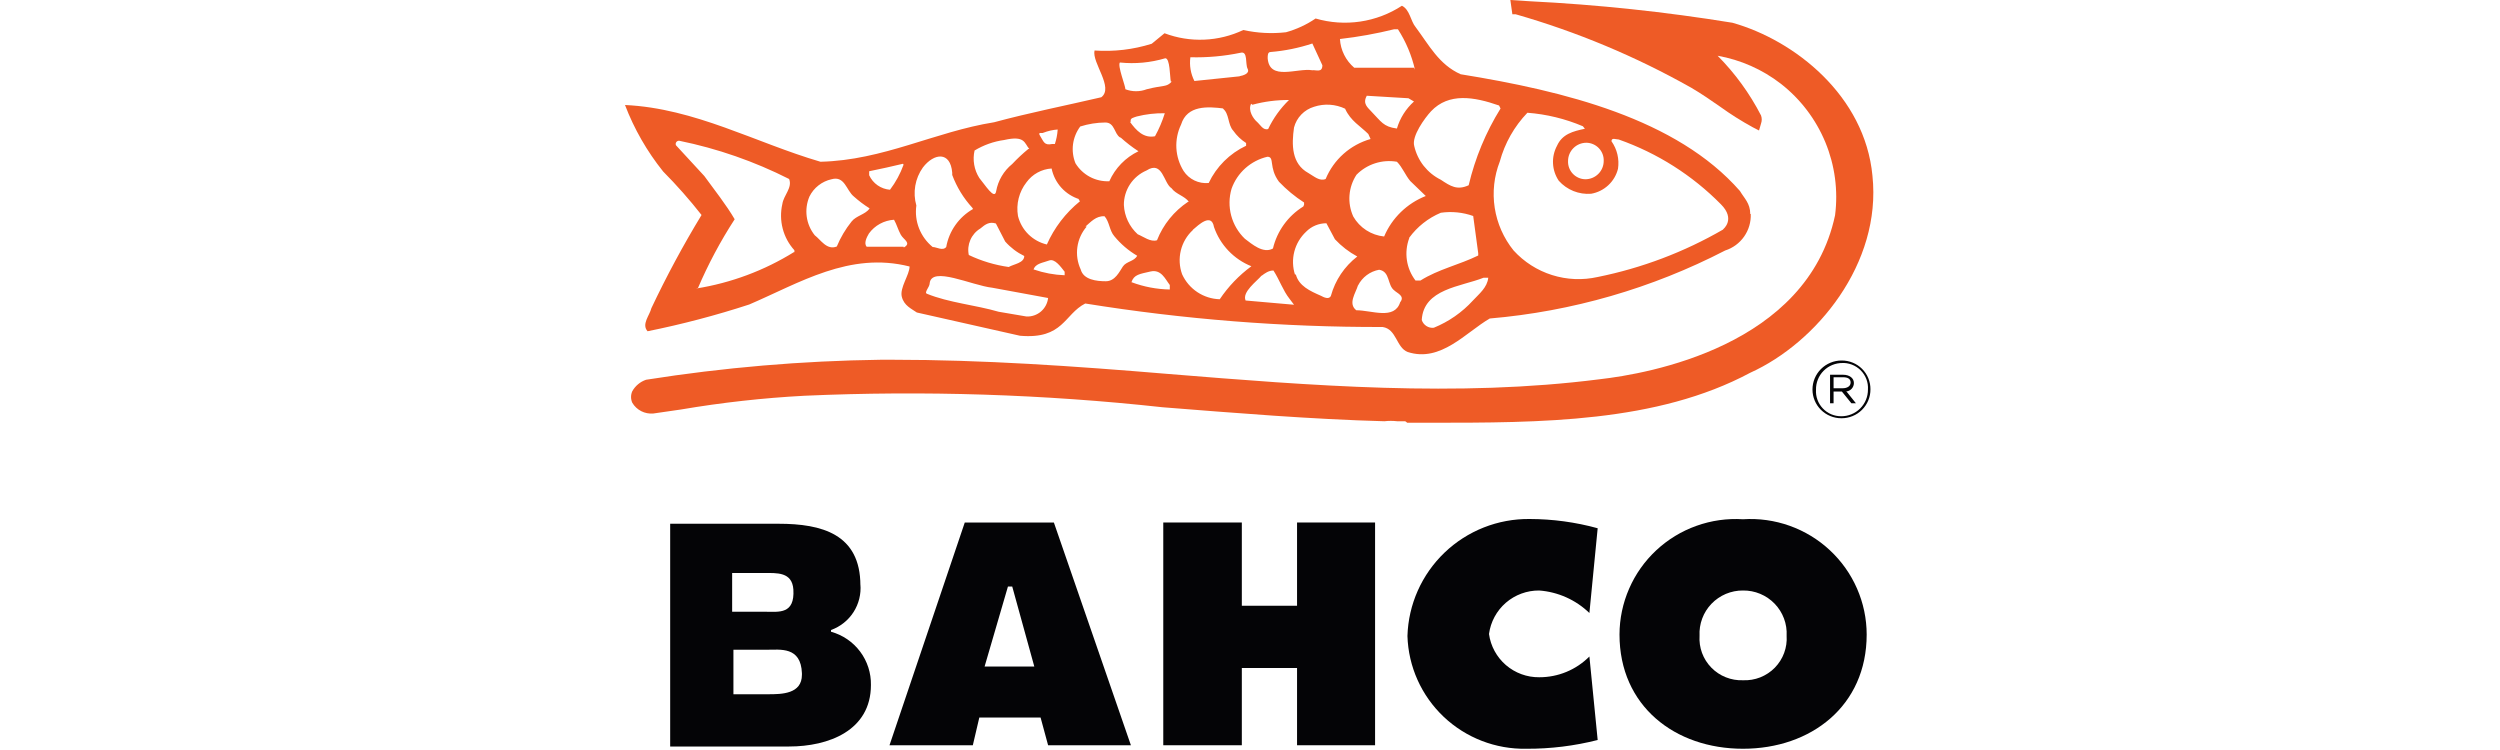 <svg width="100" height="30" viewBox="0 0 100 30" fill="none" xmlns="http://www.w3.org/2000/svg">
<path fill-rule="evenodd" clip-rule="evenodd" d="M71.465 25.43C71.481 25.664 71.447 25.899 71.365 26.12C71.284 26.34 71.156 26.541 70.992 26.709C70.827 26.877 70.628 27.008 70.409 27.095C70.189 27.181 69.954 27.22 69.719 27.21C69.484 27.219 69.25 27.178 69.032 27.091C68.814 27.005 68.617 26.873 68.453 26.705C68.289 26.537 68.162 26.337 68.081 26.117C68 25.898 67.967 25.663 67.982 25.43C67.97 25.196 68.006 24.962 68.088 24.742C68.169 24.522 68.296 24.321 68.458 24.152C68.621 23.982 68.817 23.848 69.033 23.756C69.25 23.665 69.484 23.618 69.719 23.62C69.955 23.617 70.189 23.662 70.407 23.753C70.625 23.844 70.822 23.978 70.986 24.148C71.15 24.318 71.277 24.519 71.359 24.739C71.442 24.96 71.478 25.195 71.465 25.43ZM74.667 25.38C74.666 24.747 74.535 24.122 74.281 23.542C74.028 22.962 73.658 22.441 73.194 22.009C72.731 21.577 72.183 21.244 71.585 21.031C70.987 20.818 70.352 20.729 69.719 20.77C69.086 20.73 68.452 20.82 67.856 21.034C67.259 21.247 66.713 21.58 66.25 22.012C65.787 22.444 65.418 22.965 65.166 23.545C64.913 24.124 64.782 24.748 64.78 25.38C64.78 28.24 66.999 29.95 69.719 29.95C72.439 29.95 74.667 28.24 74.667 25.38Z" fill="#040406"/>
<path fill-rule="evenodd" clip-rule="evenodd" d="M32.077 26.99C32.077 27.76 31.274 27.77 30.722 27.77H29.337V25.99H30.661C31.213 25.99 32.037 25.85 32.077 26.93V26.99ZM31.735 23.58C31.796 24.58 31.153 24.47 30.631 24.47H29.286V22.92H30.551C31.073 22.92 31.685 22.87 31.735 23.58ZM34.416 23.42C34.416 21.36 32.87 20.95 31.143 20.95H26.807V29.86H31.565C33.131 29.86 34.837 29.23 34.837 27.4C34.846 26.919 34.694 26.449 34.405 26.063C34.116 25.677 33.707 25.398 33.241 25.27V25.2C33.612 25.067 33.929 24.815 34.141 24.484C34.353 24.153 34.45 23.761 34.416 23.37V23.42Z" fill="#040406"/>
<path fill-rule="evenodd" clip-rule="evenodd" d="M63.907 21.13C63.021 20.886 62.106 20.762 61.187 20.76C59.919 20.746 58.696 21.229 57.782 22.104C56.868 22.98 56.335 24.177 56.298 25.44C56.335 26.665 56.855 27.825 57.746 28.67C58.637 29.514 59.827 29.974 61.056 29.95C62.017 29.955 62.975 29.837 63.907 29.6L63.576 26.26C63.313 26.524 63 26.734 62.656 26.876C62.311 27.019 61.941 27.091 61.568 27.09C61.079 27.095 60.606 26.921 60.236 26.603C59.867 26.284 59.626 25.843 59.56 25.36C59.624 24.876 59.864 24.432 60.233 24.111C60.603 23.791 61.078 23.616 61.568 23.62C62.322 23.676 63.033 23.995 63.576 24.52L63.907 21.13Z" fill="#040406"/>
<path fill-rule="evenodd" clip-rule="evenodd" d="M46.531 29.81H49.673V26.72H51.882V29.81H55.003V20.9H51.882V24.23H49.673V20.9H46.531V29.81Z" fill="#040406"/>
<path fill-rule="evenodd" clip-rule="evenodd" d="M41.392 26.66H39.384L40.318 23.46H40.489L41.372 26.66H41.392ZM45.236 29.81L42.155 20.9H38.591L35.58 29.81H38.913L39.173 28.7H41.623L41.924 29.81H45.236Z" fill="#040406"/>
<path fill-rule="evenodd" clip-rule="evenodd" d="M68.926 9.18C67.368 10.082 65.673 10.723 63.907 11.08C63.302 11.215 62.673 11.189 62.082 11.002C61.491 10.816 60.961 10.477 60.544 10.02C60.146 9.527 59.886 8.939 59.789 8.314C59.692 7.689 59.762 7.049 59.992 6.46C60.191 5.728 60.57 5.058 61.096 4.51C61.86 4.568 62.61 4.751 63.315 5.05L63.395 5.15C62.923 5.25 62.492 5.36 62.281 5.83C62.164 6.048 62.108 6.293 62.121 6.54C62.133 6.786 62.213 7.025 62.351 7.23C62.512 7.411 62.712 7.551 62.937 7.642C63.162 7.732 63.404 7.769 63.646 7.75C63.903 7.705 64.141 7.587 64.332 7.409C64.523 7.232 64.658 7.003 64.72 6.75C64.778 6.364 64.685 5.97 64.459 5.65C64.459 5.49 64.64 5.58 64.75 5.58C66.292 6.123 67.689 7.009 68.835 8.17C69.438 8.77 68.926 9.17 68.926 9.17V9.18ZM64.148 6.44C64.152 6.346 64.137 6.253 64.104 6.165C64.071 6.078 64.021 5.997 63.956 5.929C63.892 5.861 63.814 5.806 63.728 5.769C63.642 5.731 63.549 5.711 63.455 5.71C63.261 5.71 63.074 5.787 62.937 5.924C62.8 6.061 62.722 6.246 62.722 6.44C62.718 6.534 62.733 6.627 62.766 6.715C62.799 6.803 62.849 6.883 62.914 6.951C62.978 7.019 63.056 7.073 63.142 7.111C63.228 7.149 63.321 7.169 63.415 7.17C63.609 7.17 63.796 7.093 63.933 6.956C64.071 6.819 64.148 6.634 64.148 6.44ZM60.022 4.34L59.962 4.22C58.958 3.87 57.954 3.7 57.242 4.45C56.991 4.72 56.459 5.45 56.569 5.84C56.635 6.13 56.764 6.401 56.948 6.635C57.133 6.868 57.366 7.058 57.633 7.19C58.025 7.45 58.286 7.62 58.747 7.41C59.003 6.325 59.433 5.288 60.022 4.34ZM56.599 2.71H54.17C54.002 2.567 53.864 2.391 53.766 2.193C53.667 1.996 53.61 1.78 53.598 1.56C54.328 1.477 55.053 1.346 55.766 1.17H55.917C56.237 1.666 56.468 2.215 56.599 2.79V2.71ZM53.809 4.36C54.03 4.84 54.411 5.04 54.732 5.36L54.823 5.56C54.422 5.675 54.051 5.878 53.74 6.155C53.429 6.432 53.185 6.776 53.026 7.16C52.785 7.26 52.574 7.06 52.333 6.92C51.661 6.55 51.661 5.79 51.761 5.1C51.812 4.904 51.912 4.725 52.053 4.58C52.194 4.434 52.37 4.328 52.564 4.27C52.974 4.135 53.42 4.164 53.809 4.35V4.36ZM52.895 2.61C52.895 2.92 52.644 2.79 52.494 2.81C51.882 2.71 50.777 3.25 50.707 2.33C50.707 2.21 50.707 2.08 50.827 2.08C51.395 2.033 51.954 1.919 52.494 1.74L52.895 2.61ZM50.095 4.19C50.572 4.06 51.065 3.997 51.56 4C51.215 4.334 50.933 4.727 50.727 5.16C50.526 5.23 50.406 4.98 50.275 4.87C50.145 4.76 49.904 4.42 50.045 4.15L50.095 4.19ZM49.613 3.05L47.776 3.24C47.627 2.947 47.571 2.616 47.615 2.29C48.289 2.308 48.963 2.247 49.623 2.11C49.924 2.03 49.804 2.56 49.904 2.75C50.004 2.94 49.733 3.02 49.573 3.05H49.613ZM48.91 4.34C49.181 4.54 49.101 4.98 49.332 5.23C49.469 5.425 49.643 5.592 49.844 5.72V5.83C49.187 6.139 48.658 6.666 48.348 7.32C48.153 7.339 47.956 7.304 47.779 7.22C47.602 7.135 47.452 7.004 47.344 6.84C47.172 6.563 47.073 6.248 47.055 5.923C47.038 5.598 47.103 5.274 47.244 4.98C47.485 4.2 48.318 4.26 48.95 4.34H48.91ZM47.555 8.07C47.385 7.84 47.023 7.76 46.862 7.53C46.541 7.33 46.511 6.4 45.859 6.82C45.589 6.936 45.359 7.129 45.198 7.374C45.038 7.62 44.953 7.907 44.955 8.2C44.977 8.647 45.176 9.068 45.507 9.37C45.748 9.47 46.019 9.69 46.28 9.61C46.528 8.982 46.962 8.445 47.525 8.07H47.555ZM46.873 3.26C46.652 3.5 46.571 3.39 45.869 3.57C45.594 3.675 45.29 3.675 45.016 3.57C45.016 3.43 44.694 2.63 44.795 2.5C45.406 2.564 46.023 2.506 46.612 2.33C46.802 2.33 46.792 3.05 46.832 3.26H46.873ZM45.236 4.87C45.176 4.72 45.367 4.7 45.467 4.66C45.834 4.567 46.213 4.523 46.592 4.53C46.493 4.849 46.362 5.158 46.2 5.45C45.748 5.54 45.447 5.22 45.196 4.87H45.236ZM44.825 5.5C45.047 5.702 45.286 5.886 45.538 6.05C45.019 6.3 44.606 6.725 44.373 7.25C44.103 7.262 43.835 7.202 43.596 7.075C43.358 6.948 43.158 6.76 43.018 6.53C42.921 6.289 42.888 6.028 42.921 5.77C42.955 5.513 43.054 5.269 43.209 5.06C43.533 4.957 43.872 4.903 44.212 4.9C44.594 4.9 44.564 5.35 44.805 5.5H44.825ZM43.179 7.97C42.9 7.883 42.649 7.723 42.453 7.507C42.257 7.29 42.123 7.026 42.064 6.74C41.867 6.752 41.674 6.808 41.501 6.903C41.327 6.998 41.177 7.13 41.061 7.29C40.912 7.479 40.806 7.696 40.747 7.929C40.688 8.161 40.679 8.404 40.719 8.64C40.788 8.917 40.931 9.171 41.135 9.372C41.339 9.573 41.594 9.714 41.874 9.78C42.172 9.107 42.626 8.514 43.199 8.05L43.139 7.97H43.179ZM42.305 5.21C42.291 5.397 42.254 5.582 42.195 5.76H42.084C41.763 5.83 41.743 5.65 41.613 5.45C41.482 5.25 41.683 5.35 41.733 5.31C41.916 5.239 42.109 5.195 42.305 5.18V5.21ZM41.131 5.96C40.904 6.146 40.69 6.347 40.489 6.56C40.15 6.835 39.922 7.221 39.846 7.65C39.786 8.02 39.394 7.38 39.173 7.12C39.07 6.958 39 6.778 38.968 6.589C38.935 6.4 38.94 6.207 38.983 6.02C39.345 5.801 39.748 5.658 40.167 5.6C41 5.41 40.97 5.72 41.171 5.96H41.131ZM38.892 8.31C38.542 7.929 38.27 7.484 38.089 7V6.91C38.019 6.04 37.357 6.12 36.915 6.7C36.76 6.918 36.656 7.167 36.611 7.43C36.566 7.694 36.58 7.963 36.654 8.22C36.611 8.529 36.648 8.844 36.762 9.135C36.877 9.426 37.064 9.682 37.306 9.88C37.467 9.88 37.708 10.05 37.849 9.88C37.905 9.564 38.03 9.263 38.216 9.001C38.401 8.738 38.643 8.519 38.922 8.36L38.892 8.31ZM40.348 10.68C39.794 10.602 39.256 10.44 38.752 10.2C38.709 9.997 38.731 9.787 38.814 9.597C38.896 9.407 39.036 9.247 39.214 9.14C39.425 8.96 39.585 8.86 39.836 8.94L40.207 9.66C40.42 9.902 40.68 10.099 40.97 10.24C40.97 10.52 40.559 10.56 40.348 10.68ZM37.186 11.34C37.186 11.48 36.955 11.7 37.076 11.75C37.959 12.11 39.023 12.2 39.946 12.47L41.061 12.66C41.272 12.669 41.479 12.597 41.639 12.46C41.799 12.322 41.901 12.129 41.924 11.92L39.696 11.51C38.872 11.42 37.246 10.62 37.186 11.34ZM41.342 10.78C41.422 10.53 41.733 10.51 41.964 10.42C42.195 10.33 42.436 10.68 42.586 10.87V11.01C42.166 10.995 41.75 10.917 41.352 10.78H41.342ZM43.42 9.06C43.63 8.88 43.841 8.63 44.182 8.65C44.383 8.88 44.373 9.22 44.574 9.45C44.83 9.762 45.139 10.026 45.487 10.23C45.367 10.46 45.056 10.45 44.915 10.66C44.775 10.87 44.604 11.25 44.233 11.25C43.861 11.25 43.339 11.19 43.229 10.78C43.099 10.501 43.052 10.19 43.095 9.885C43.137 9.579 43.268 9.293 43.47 9.06H43.42ZM45.267 11.29C45.755 11.473 46.271 11.571 46.792 11.58V11.4C46.612 11.17 46.451 10.76 46.019 10.86C45.588 10.96 45.357 10.98 45.257 11.29H45.267ZM47.716 9.19C47.937 9 48.459 8.5 48.559 9.08C48.681 9.433 48.877 9.756 49.135 10.027C49.393 10.298 49.707 10.511 50.055 10.65C49.56 11.014 49.132 11.46 48.79 11.97C48.47 11.961 48.159 11.862 47.893 11.685C47.627 11.508 47.416 11.261 47.284 10.97C47.174 10.665 47.156 10.335 47.233 10.02C47.309 9.706 47.477 9.42 47.716 9.2V9.19ZM50.466 11.02C50.275 11.25 49.673 11.68 49.824 12.02L51.761 12.19L51.58 11.95C51.319 11.62 51.189 11.21 50.938 10.82C50.747 10.82 50.597 10.93 50.466 11.03V11.02ZM52.163 8.19V8.1C51.796 7.864 51.459 7.585 51.159 7.27C50.737 6.7 50.998 6.27 50.697 6.27C50.369 6.346 50.066 6.504 49.815 6.727C49.564 6.951 49.374 7.234 49.262 7.55C49.159 7.9 49.154 8.271 49.248 8.624C49.342 8.976 49.53 9.297 49.794 9.55C50.075 9.76 50.526 10.16 50.918 9.94C51.084 9.242 51.52 8.638 52.132 8.26L52.163 8.19ZM51.801 10.99C51.704 10.691 51.694 10.371 51.772 10.066C51.85 9.762 52.013 9.486 52.243 9.27C52.349 9.162 52.475 9.076 52.615 9.018C52.755 8.96 52.904 8.93 53.056 8.93L53.397 9.57C53.656 9.847 53.957 10.08 54.291 10.26C53.779 10.657 53.409 11.207 53.237 11.83C53.166 12 52.945 11.89 52.835 11.83C52.403 11.64 51.952 11.44 51.831 10.97L51.801 10.99ZM54.321 11.41C54.23 11.72 53.909 12.14 54.25 12.41C54.873 12.41 55.776 12.81 56.007 12.09C56.208 11.84 55.887 11.73 55.776 11.62C55.485 11.41 55.616 10.86 55.164 10.79C54.984 10.823 54.814 10.897 54.668 11.006C54.522 11.116 54.403 11.257 54.321 11.42V11.41ZM55.867 5.14C55.334 5.07 55.244 4.86 54.863 4.47C54.712 4.3 54.491 4.15 54.672 3.83L56.338 3.93L56.559 4.06C56.236 4.351 56 4.724 55.877 5.14H55.867ZM55.365 9.46C55.11 9.434 54.865 9.348 54.65 9.209C54.435 9.07 54.257 8.882 54.13 8.66C54.009 8.393 53.957 8.1 53.98 7.808C54.003 7.516 54.099 7.235 54.26 6.99C54.467 6.779 54.723 6.622 55.004 6.532C55.286 6.441 55.585 6.42 55.877 6.47C56.097 6.69 56.208 7 56.409 7.24L57.031 7.84C56.659 7.986 56.32 8.205 56.034 8.483C55.748 8.761 55.52 9.093 55.365 9.46ZM56.368 9.51C56.691 9.068 57.128 8.722 57.633 8.51C58.069 8.448 58.514 8.492 58.928 8.64L59.129 10.13V10.22C58.376 10.59 57.533 10.77 56.82 11.22H56.619C56.438 10.982 56.319 10.703 56.276 10.407C56.232 10.112 56.264 9.81 56.368 9.53V9.51ZM56.87 12.8C56.902 12.899 56.968 12.985 57.056 13.041C57.143 13.098 57.248 13.122 57.352 13.11C57.949 12.867 58.484 12.495 58.918 12.02C59.169 11.75 59.49 11.5 59.53 11.11H59.34C58.436 11.47 56.941 11.55 56.87 12.8ZM36.142 9.87H34.666C34.546 9.73 34.667 9.49 34.757 9.34C34.873 9.18 35.023 9.048 35.197 8.953C35.371 8.858 35.563 8.802 35.761 8.79C35.871 8.98 35.921 9.19 36.032 9.39C36.142 9.59 36.473 9.72 36.152 9.9L36.142 9.87ZM36.142 6.59C36.013 6.949 35.83 7.286 35.6 7.59C35.422 7.576 35.251 7.515 35.104 7.413C34.958 7.311 34.841 7.172 34.767 7.01V6.85C35.239 6.75 35.68 6.66 36.122 6.55L36.142 6.59ZM34.777 8.33C34.556 8.191 34.348 8.034 34.154 7.86C33.853 7.62 33.793 7.02 33.261 7.17C33.071 7.212 32.894 7.295 32.741 7.415C32.588 7.534 32.464 7.686 32.378 7.86C32.27 8.113 32.232 8.391 32.269 8.664C32.306 8.937 32.417 9.194 32.589 9.41C32.83 9.59 33.071 10.02 33.472 9.86C33.621 9.501 33.82 9.164 34.064 8.86C34.245 8.63 34.606 8.58 34.777 8.35V8.33ZM31.765 10.08C30.571 10.822 29.24 11.318 27.851 11.54H27.911C28.323 10.576 28.816 9.65 29.387 8.77C29.055 8.2 28.573 7.59 28.172 7.04L27.038 5.81C27.029 5.79 27.026 5.767 27.028 5.745C27.031 5.723 27.039 5.702 27.052 5.684C27.065 5.666 27.083 5.651 27.103 5.642C27.123 5.632 27.146 5.628 27.168 5.63C28.696 5.942 30.175 6.456 31.565 7.16C31.705 7.51 31.344 7.81 31.294 8.16C31.219 8.484 31.224 8.822 31.308 9.144C31.391 9.466 31.552 9.763 31.776 10.01V10.1L31.765 10.08ZM70.01 8.56C70.01 8.13 69.769 7.93 69.598 7.64C67.069 4.75 62.572 3.64 58.426 2.97C57.553 2.58 57.161 1.8 56.629 1.09C56.419 0.84 56.399 0.39 56.077 0.23C55.573 0.559 55.003 0.775 54.407 0.863C53.811 0.951 53.203 0.909 52.624 0.74C52.262 0.987 51.862 1.172 51.44 1.29C50.87 1.355 50.293 1.325 49.733 1.2C49.244 1.432 48.712 1.564 48.171 1.586C47.629 1.609 47.088 1.522 46.581 1.33L46.069 1.75C45.33 1.983 44.554 2.074 43.781 2.02C43.67 2.51 44.564 3.5 44.052 3.89C42.636 4.22 41.171 4.51 39.766 4.89C37.387 5.27 35.339 6.41 32.819 6.47C30.22 5.71 27.801 4.33 25 4.2C25.367 5.16 25.882 6.058 26.526 6.86C27.071 7.41 27.584 7.991 28.062 8.6C27.328 9.808 26.658 11.053 26.054 12.33C25.984 12.62 25.652 12.97 25.903 13.25C27.278 12.972 28.636 12.615 29.969 12.18C31.976 11.32 33.984 10.05 36.383 10.66C36.383 10.99 35.981 11.51 36.072 11.87C36.162 12.23 36.463 12.35 36.674 12.5L40.8 13.43C42.536 13.58 42.566 12.57 43.41 12.14C47.342 12.774 51.32 13.089 55.304 13.08C55.867 13.16 55.846 13.9 56.308 14.08C57.633 14.51 58.637 13.29 59.591 12.74C62.878 12.459 66.078 11.534 69.006 10.02C69.314 9.922 69.58 9.726 69.765 9.462C69.95 9.198 70.043 8.882 70.03 8.56H70.01Z" fill="#EE5B26"/>
<path fill-rule="evenodd" clip-rule="evenodd" d="M56.208 16.85H55.887C55.717 16.83 55.545 16.83 55.375 16.85C52.434 16.77 49.422 16.52 46.501 16.29C41.745 15.771 36.957 15.617 32.177 15.83C30.522 15.918 28.873 16.102 27.238 16.38L26.134 16.54C25.967 16.555 25.799 16.523 25.65 16.447C25.501 16.371 25.376 16.254 25.291 16.11C25.259 16.038 25.242 15.959 25.242 15.88C25.242 15.801 25.259 15.722 25.291 15.65C25.412 15.434 25.608 15.27 25.843 15.19C28.948 14.699 32.085 14.432 35.229 14.39H35.711C39.304 14.39 42.928 14.64 46.752 14.96C52.423 15.42 58.286 15.9 63.987 15.17C65.915 14.95 72.288 13.85 73.403 8.61C73.529 7.621 73.396 6.617 73.016 5.695C72.635 4.773 72.022 3.965 71.234 3.35C70.495 2.778 69.627 2.394 68.705 2.23C69.403 2.934 69.989 3.739 70.442 4.62C70.479 4.723 70.479 4.837 70.442 4.94L70.361 5.22L70.11 5.09C69.655 4.842 69.215 4.564 68.795 4.26C68.434 4.01 68.062 3.75 67.651 3.51C65.433 2.259 63.074 1.272 60.624 0.57H60.494L60.414 0L61.187 0.05C63.904 0.186 66.612 0.473 69.297 0.91C71.787 1.61 74.597 3.83 74.898 7.03C75.27 10.54 72.66 13.71 70.01 14.91C66.266 16.91 61.638 16.91 57.161 16.91H56.288C56.264 16.887 56.237 16.867 56.208 16.85Z" fill="#EE5B26"/>
<path fill-rule="evenodd" clip-rule="evenodd" d="M73.724 15.09H73.343V15.53H73.704C73.885 15.53 74.025 15.45 74.025 15.3C74.025 15.15 73.905 15.09 73.724 15.09ZM73.844 15.64L74.236 16.13H74.055L73.674 15.66H73.343V16.13H73.202V14.99H73.724C73.975 14.99 74.156 15.12 74.156 15.32C74.156 15.405 74.124 15.487 74.067 15.55C74.009 15.613 73.93 15.652 73.844 15.66V15.64ZM73.654 14.52C73.796 14.511 73.938 14.533 74.071 14.583C74.204 14.633 74.325 14.711 74.425 14.811C74.526 14.911 74.604 15.032 74.655 15.164C74.705 15.297 74.727 15.439 74.718 15.58C74.719 15.721 74.692 15.861 74.639 15.991C74.585 16.121 74.506 16.24 74.406 16.34C74.306 16.439 74.187 16.518 74.056 16.571C73.925 16.625 73.785 16.651 73.644 16.65C73.507 16.65 73.371 16.623 73.245 16.569C73.119 16.515 73.006 16.436 72.912 16.336C72.818 16.237 72.745 16.12 72.698 15.991C72.651 15.863 72.632 15.726 72.64 15.59C72.637 15.45 72.663 15.31 72.715 15.18C72.767 15.049 72.846 14.931 72.945 14.831C73.044 14.731 73.162 14.652 73.293 14.599C73.423 14.546 73.563 14.519 73.704 14.52H73.654ZM73.654 16.73C73.348 16.73 73.054 16.609 72.837 16.393C72.621 16.177 72.499 15.885 72.499 15.58C72.499 15.273 72.622 14.977 72.84 14.76C73.059 14.542 73.355 14.42 73.664 14.42C73.816 14.419 73.966 14.448 74.107 14.505C74.248 14.562 74.375 14.647 74.483 14.754C74.59 14.861 74.675 14.988 74.733 15.129C74.79 15.269 74.819 15.419 74.818 15.57C74.819 15.723 74.79 15.874 74.732 16.015C74.674 16.157 74.588 16.285 74.48 16.393C74.372 16.501 74.243 16.587 74.101 16.644C73.959 16.702 73.807 16.731 73.654 16.73Z" fill="#040406"/>
</svg>
